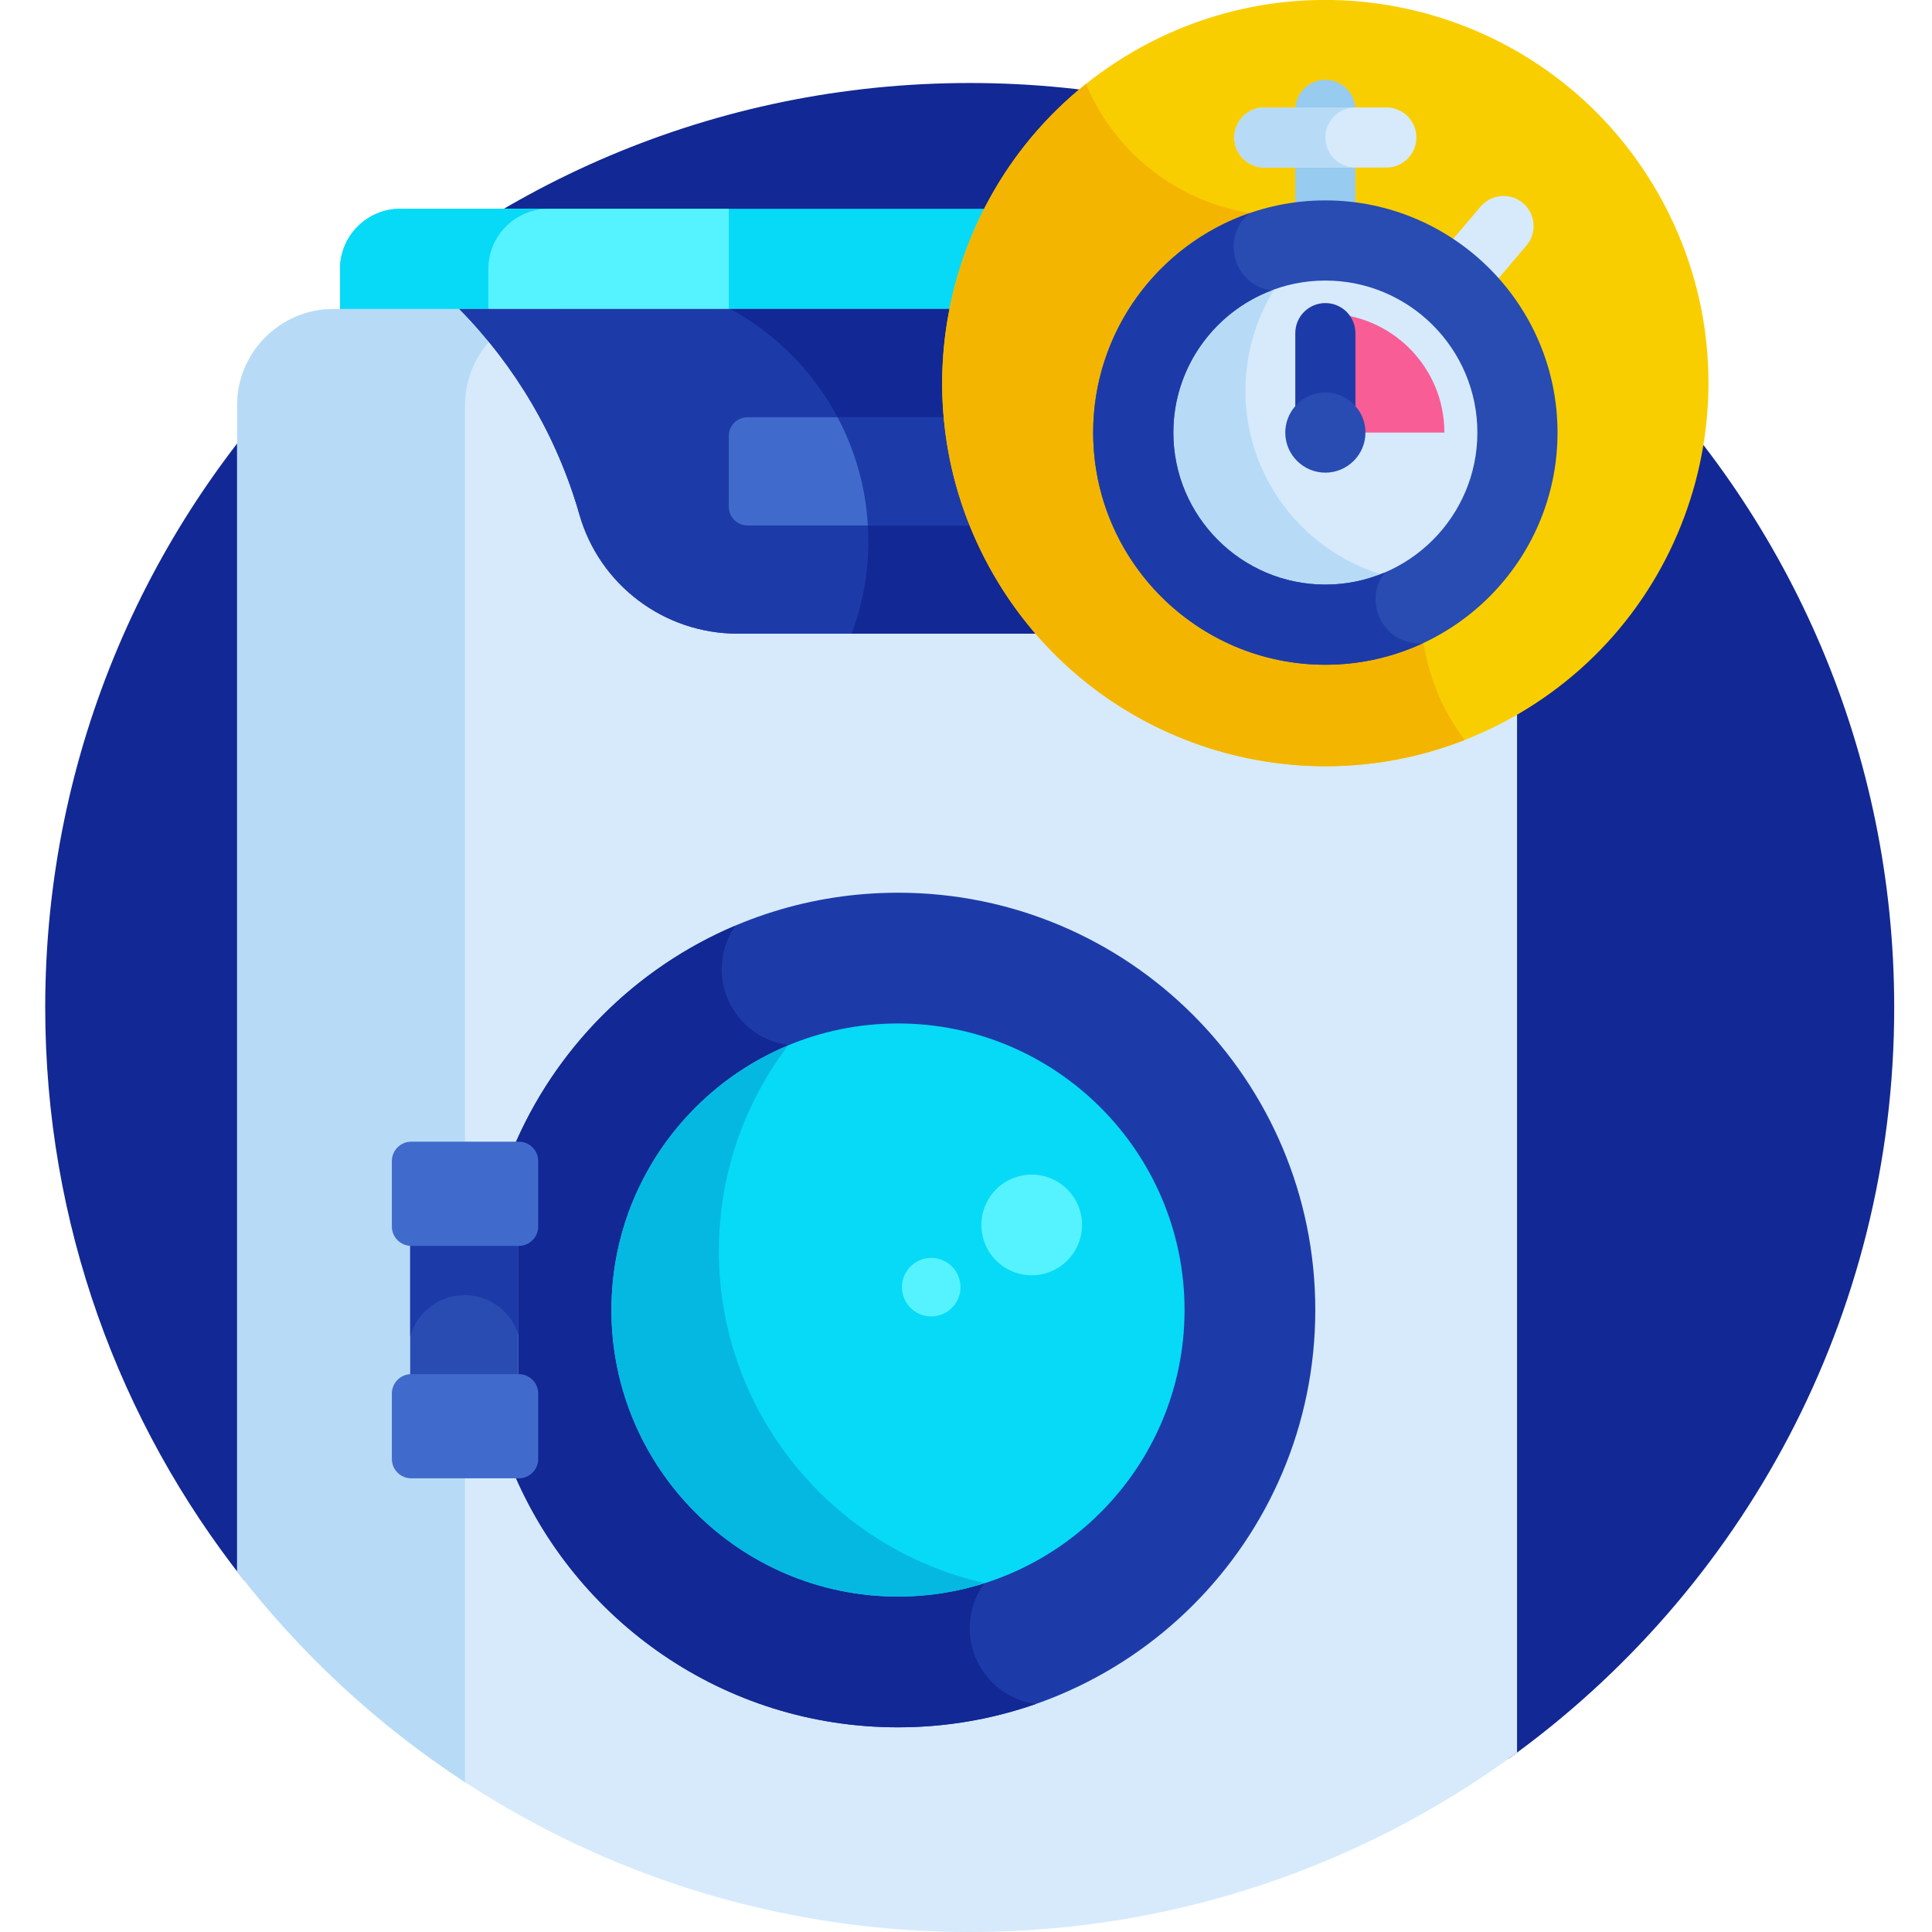 <svg height="511pt" viewBox="-11 0 511 511.983" width="511pt" xmlns="http://www.w3.org/2000/svg"><path d="m388.234 466.105c61.91-44.465 102.242-117.074 102.242-199.113 0-135.309-109.688-244.996-244.992-244.996-135.309 0-244.992 109.688-244.992 244.996 0 57.277 19.66 109.965 52.598 151.684zm0 0" fill="#122894"/><path d="m253.109 55.34h-158.574c-8.75 0-15.91 7.16-15.91 15.91v12.77h165.219c1.598-10.172 4.773-19.816 9.266-28.68zm0 0" fill="#06daf7"/><path d="m181.645 55.34h-87.113c-8.746 0-15.906 7.16-15.906 15.91v12.77h103.02zm0 0" fill="#55f3ff"/><path d="m133.828 55.34h-39.297c-8.746 0-15.906 7.16-15.906 15.91v12.77h39.297v-12.77c0-8.75 7.16-15.91 15.906-15.91zm0 0" fill="#06daf7"/><path d="m242.66 97.07c0-5.164.406-10.23 1.184-15.176h-167.016c-14.012 0-25.477 11.461-25.477 25.473v309.062c44.797 58.109 115.086 95.555 194.133 95.555 54.285 0 104.441-17.668 145.047-47.551v-284.637c-14.777 9.094-32.176 14.348-50.801 14.348-53.609 0-97.07-43.461-97.07-97.074zm0 0" fill="#d6eafc"/><path d="m111.738 107.367c0-14.012 11.465-25.473 25.477-25.473h-60.387c-14.012 0-25.477 11.461-25.477 25.473v309.062c16.828 21.828 37.254 40.738 60.387 55.844zm0 0" fill="#b7dbf6"/><path d="m242.66 97.07c0-5.164.406-10.23 1.184-15.176h-133.605c14.773 15 25.863 33.637 31.812 54.441 5.344 18.707 22.469 31.582 41.922 31.582h89.41c-18.906-17.711-30.723-42.895-30.723-70.848zm0 0" fill="#1d3ba8"/><path d="m242.66 97.07c0-5.164.406-10.23 1.184-15.176h-133.605c14.773 15 25.863 33.637 31.812 54.441 5.344 18.707 22.469 31.582 41.922 31.582h89.41c-18.906-17.711-30.723-42.895-30.723-70.848zm0 0" fill="#1d3ba8"/><path d="m182.082 81.895c21.77 11.867 36.539 34.953 36.539 61.492 0 8.633-1.574 16.898-4.43 24.531h59.191c-18.906-17.711-30.723-42.898-30.723-70.848 0-5.164.406-10.23 1.184-15.176zm0 0" fill="#122894"/><path d="m243.598 110.57h-56.996c-2.738 0-4.957 2.219-4.957 4.957v18.758c0 2.738 2.223 4.957 4.957 4.957h65.672c-4.293-8.887-7.266-18.531-8.676-28.672zm0 0" fill="#406bcc"/><path d="m252.125 138.914c-4.273-8.926-7.156-18.488-8.527-28.344h-33.141c4.594 8.641 7.43 18.355 8.035 28.676h33.781c-.051-.109-.098-.223-.148-.332zm0 0" fill="#1d3ba8"/><path d="m226.477 236.57c-46.113 0-85.629 28.227-102.223 68.344.996.906 1.633 2.199 1.633 3.652v77.176c0 1.457-.637 2.75-1.633 3.656 16.594 40.117 56.109 68.344 102.223 68.344 61.074 0 110.586-49.512 110.586-110.586s-49.512-110.586-110.586-110.586zm0 0" fill="#1d3ba8"/><path d="m245.484 431.488c0-7.562 4.148-14.145 10.289-17.621l-53.23-136.957c-.824.105-1.66.176-2.516.176-11.188 0-20.258-9.07-20.258-20.258 0-4.285 1.34-8.254 3.605-11.523-26.691 11.312-48.027 32.797-59.121 59.609.996.906 1.637 2.199 1.637 3.652v77.176c0 1.453-.637 2.75-1.637 3.656 16.598 40.117 56.109 68.344 102.223 68.344 12.816 0 25.117-2.188 36.566-6.199-9.91-1.324-17.559-9.785-17.559-20.055zm0 0" fill="#122894"/><path d="m97.477 366.273h28.41v-38.234h-28.41c-.09 0-.176-.023-.266-.027v38.289c.09-.008.176-.027.266-.027zm0 0" fill="#284cb2"/><path d="m111.617 343.215c6.699 0 12.371 4.41 14.27 10.484v-25.66h-28.41c-.09 0-.176-.023-.266-.027v26.184c1.742-6.324 7.52-10.98 14.406-10.98zm0 0" fill="#1d3ba8"/><path d="m427.641 50.758c-28.035-48.555-90.125-65.191-138.68-37.156-48.555 28.035-65.191 90.121-37.156 138.68 28.035 48.555 90.121 65.191 138.676 37.156 48.559-28.035 65.191-90.125 37.16-138.68zm0 0" fill="#f9ce00"/><path d="m378.91 124.625-39.402-68.469c-23.145 4.438-47.562-5.883-60.008-27.441-1.219-2.117-2.281-4.277-3.203-6.473-38.57 30.785-49.914 85.949-24.512 129.996.008.016.02.031.027.047 25.43 44.047 78.883 61.824 124.836 43.82-1.398-1.855-2.707-3.812-3.898-5.879-12.43-21.523-9.188-47.781 6.16-65.602zm0 0" fill="#f4b500"/><path d="m339.73 68.902c-4.398 0-7.965-3.566-7.965-7.965v-17.988c0-4.398 3.566-7.965 7.965-7.965 4.398 0 7.965 3.566 7.965 7.965v17.988c0 4.398-3.566 7.965-7.965 7.965zm0 0" fill="#97cbef"/><path d="m339.73 44.402c-4.398 0-7.965-3.566-7.965-7.965v-7.328c0-4.398 3.566-7.965 7.965-7.965 4.398 0 7.965 3.566 7.965 7.965v7.328c0 4.398-3.566 7.965-7.965 7.965zm0 0" fill="#97cbef"/><path d="m376.43 80.242c-1.824 0-3.66-.625-5.156-1.898-3.352-2.848-3.758-7.875-.91-11.227l10.516-12.371c2.852-3.348 7.875-3.758 11.23-.906 3.352 2.848 3.758 7.875.91 11.227l-10.52 12.371c-1.574 1.852-3.816 2.805-6.07 2.805zm0 0" fill="#d6eafc"/><path d="m355.887 44.402h-32.312c-4.398 0-7.965-3.566-7.965-7.965 0-4.402 3.566-7.969 7.965-7.969h32.312c4.398 0 7.965 3.566 7.965 7.969 0 4.398-3.566 7.965-7.965 7.965zm0 0" fill="#d6eafc"/><path d="m339.73 36.438c0-4.402 3.566-7.969 7.965-7.969h-24.121c-4.398 0-7.965 3.566-7.965 7.969 0 4.398 3.566 7.965 7.965 7.965h24.121c-4.398 0-7.965-3.566-7.965-7.965zm0 0" fill="#b7dbf6"/><path d="m390.637 114.633c0 28.113-22.789 50.906-50.906 50.906-28.117 0-50.906-22.793-50.906-50.906 0-28.117 22.789-50.906 50.906-50.906 28.117 0 50.906 22.789 50.906 50.906zm0 0" fill="#d6eafc"/><path d="m369.469 154.43c-28.117 0-50.91-22.793-50.91-50.906 0-16.086 7.469-30.418 19.117-39.746-27.16 1.082-48.852 23.43-48.852 50.855 0 28.113 22.793 50.906 50.906 50.906 12.031 0 23.082-4.184 31.793-11.16-.684.023-1.367.051-2.055.051zm0 0" fill="#b7dbf6"/><path d="m339.73 83.09v31.543h31.543c0-17.422-14.121-31.543-31.543-31.543zm0 0" fill="#f95d95"/><path d="m339.73 176.16c-33.926 0-61.527-27.602-61.527-61.527 0-33.926 27.602-61.527 61.527-61.527s61.527 27.602 61.527 61.527c0 33.926-27.602 61.527-61.527 61.527zm0-101.812c-22.215 0-40.285 18.07-40.285 40.285 0 22.215 18.07 40.285 40.285 40.285 22.215 0 40.285-18.07 40.285-40.285 0-22.215-18.07-40.285-40.285-40.285zm0 0" fill="#284cb2"/><path d="m339.73 122.598c-4.398 0-7.965-3.566-7.965-7.965v-26.355c0-4.398 3.566-7.965 7.965-7.965 4.398 0 7.965 3.566 7.965 7.965v26.355c0 4.398-3.566 7.965-7.965 7.965zm0 0" fill="#1d3ba8"/><path d="m339.73 125.254c-5.762 0-10.621-4.684-10.621-10.621 0-5.094 3.676-9.492 8.551-10.406 6.402-1.305 12.691 3.602 12.691 10.406 0 5.957-4.871 10.621-10.621 10.621zm0 0" fill="#284cb2"/><path d="m226.477 271.219c-41.875 0-75.941 34.066-75.941 75.938s34.066 75.938 75.941 75.938c41.871 0 75.938-34.066 75.938-75.938s-34.066-75.938-75.938-75.938zm0 0" fill="#06daf7"/><path d="m179.016 331.512c0-20.461 6.855-39.348 18.379-54.496-27.48 11.438-46.859 38.562-46.859 70.141 0 41.871 34.066 75.938 75.938 75.938 8.023 0 15.754-1.262 23.02-3.578-40.281-9.012-70.477-45.047-70.477-88.004zm0 0" fill="#05b8e2"/><path d="m126.004 302.547h-28.527c-2.82 0-5.125 2.309-5.125 5.129v17.359c0 2.82 2.305 5.129 5.125 5.129h28.527c2.82 0 5.129-2.309 5.129-5.129v-17.359c0-2.82-2.309-5.129-5.129-5.129zm0 0" fill="#406bcc"/><path d="m126.004 364.148h-28.527c-2.82 0-5.125 2.309-5.125 5.129v17.355c0 2.82 2.305 5.129 5.125 5.129h28.527c2.82 0 5.129-2.309 5.129-5.129v-17.355c0-2.82-2.309-5.129-5.129-5.129zm0 0" fill="#406bcc"/><path d="m364.684 170.484c-9.711 0-15.09-11.191-9.184-18.781-4.848 2.066-10.176 3.219-15.77 3.219-22.215 0-40.285-18.074-40.285-40.289 0-17.199 10.836-31.906 26.035-37.676-10.023-1.367-13.594-13.996-5.879-20.453-24.066 8.359-41.398 31.25-41.398 58.129 0 33.926 27.602 61.527 61.527 61.527 9.238 0 18.004-2.059 25.875-5.723-.305.023-.609.047-.922.047zm0 0" fill="#1d3ba8"/><g fill="#55f3ff"><path d="m275.043 322.27c-1.297-7.254-8.223-12.082-15.477-10.785-7.25 1.293-12.078 8.223-10.781 15.473 1.293 7.254 8.223 12.082 15.473 10.785 7.25-1.293 12.078-8.223 10.785-15.473zm0 0"/><path d="m242.918 339.734c-.754-4.215-4.781-7.023-9-6.27-4.215.754-7.023 4.781-6.27 8.996.754 4.219 4.781 7.027 8.996 6.273 4.219-.754 7.027-4.781 6.273-9zm0 0"/></g></svg>